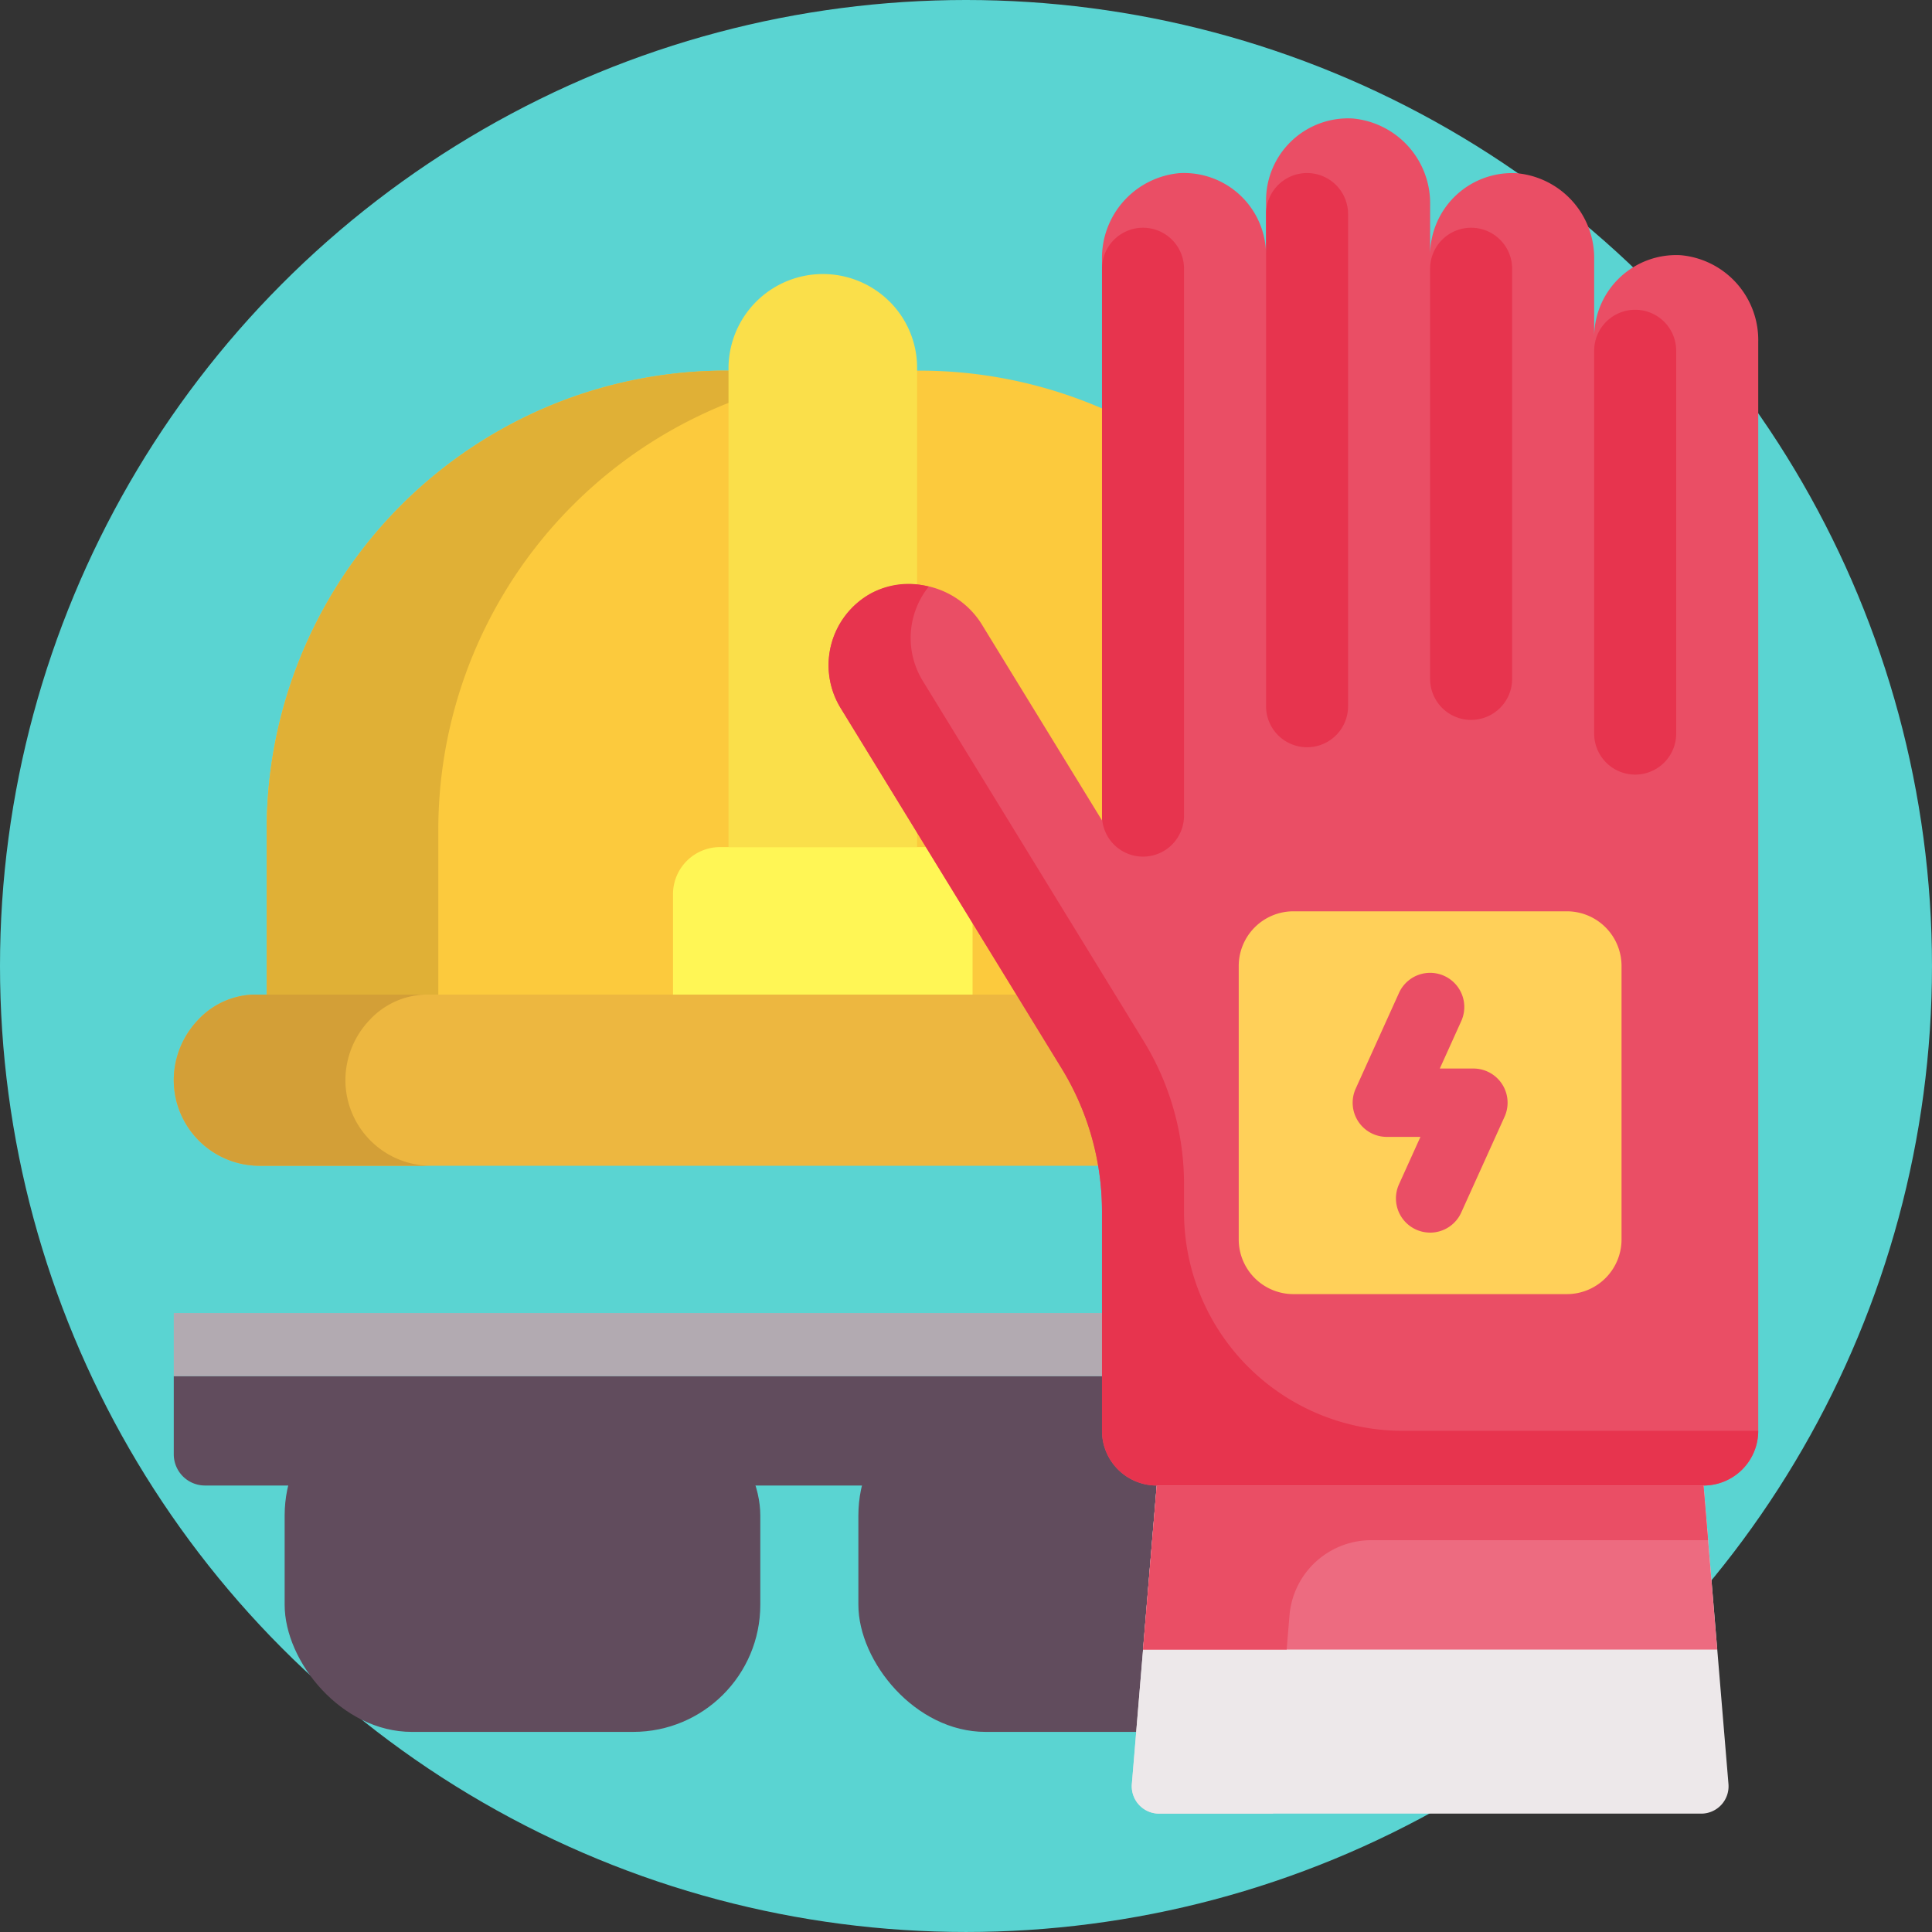 <svg xmlns="http://www.w3.org/2000/svg" width="182.343" height="182.343" viewBox="0 0 182.343 182.343">
  <rect x="0" y="0" width="182.343" height="182.343" fill="#333333" stroke="none"/>
  <g id="Grupo_9193" data-name="Grupo 9193" transform="translate(-1189.127 -571.829)">
    <circle id="Elipse_158" data-name="Elipse 158" cx="91.171" cy="91.171" r="91.171" transform="translate(1189.127 571.829)" fill="#5ad4d2"/>
    <g id="Grupo_9192" data-name="Grupo 9192">
      <g id="Grupo_9189" data-name="Grupo 9189">
        <rect id="Rectángulo_6092" data-name="Rectángulo 6092" width="44.893" height="32.423" rx="12" transform="translate(1215.992 702.863)" fill="#614c5d"/>
        <rect id="Rectángulo_6093" data-name="Rectángulo 6093" width="44.893" height="32.423" rx="12" transform="translate(1270.141 702.863)" fill="#614c5d"/>
        <path id="Rectángulo_6094" data-name="Rectángulo 6094" d="M0,0H114.65A2.947,2.947,0,0,1,117.6,2.947V7.375a2.947,2.947,0,0,1-2.947,2.947H2.947A2.947,2.947,0,0,1,0,7.375V0A0,0,0,0,1,0,0Z" transform="translate(1205.527 701.71)" fill="#614c5d"/>
        <rect id="Rectángulo_6095" data-name="Rectángulo 6095" width="106.414" height="5.955" transform="translate(1205.527 695.755)" fill="#b2aab1"/>
      </g>
      <g id="Grupo_9190" data-name="Grupo 9190">
        <path id="Trazado_9059" data-name="Trazado 9059" d="M1275.815,606.809h-18.06a43.354,43.354,0,0,0-43.459,43.253V665.7h104.969V650.062a43.35,43.35,0,0,0-43.45-43.253Zm0,0" fill="#fcca3d"/>
        <path id="Trazado_9060" data-name="Trazado 9060" d="M1319.434,665.7H1213.152a7.437,7.437,0,0,0-5.307,2.365,8.251,8.251,0,0,0-2.318,5.712,8.1,8.1,0,0,0,8.116,8.08h106.278a8.1,8.1,0,0,0,8.113-8.08c0-4.461-3.634-8.077-8.6-8.077Zm0,0" fill="#edb740"/>
        <path id="Trazado_9061" data-name="Trazado 9061" d="M1276.462,651.777H1257.1a4.449,4.449,0,0,0-4.455,4.432V665.7h28.272v-9.489a4.442,4.442,0,0,0-4.455-4.432Zm0,0" fill="#fff655"/>
        <path id="Trazado_9062" data-name="Trazado 9062" d="M1273.954,606.809h-16.2a43.354,43.354,0,0,0-43.459,43.253V665.7h16.2V650.062a43.354,43.354,0,0,1,43.459-43.253Zm0,0" fill="#e0b036"/>
        <path id="Trazado_9063" data-name="Trazado 9063" d="M1221.726,673.775a8.247,8.247,0,0,1,2.318-5.712,7.437,7.437,0,0,1,5.307-2.365h-16.2a7.437,7.437,0,0,0-5.307,2.365,8.251,8.251,0,0,0-2.318,5.712,8.1,8.1,0,0,0,8.116,8.08h16.2a8.1,8.1,0,0,1-8.116-8.08Zm0,0" fill="#d39f37"/>
        <path id="Trazado_9064" data-name="Trazado 9064" d="M1273.073,600.281a8.91,8.91,0,0,0-15.189,6.263v45.233h17.8V606.544a8.828,8.828,0,0,0-2.607-6.263Zm0,0" fill="#fadf4a"/>
      </g>
      <g id="Grupo_9191" data-name="Grupo 9191">
        <path id="Trazado_9065" data-name="Trazado 9065" d="M1318.546,717.194h31.792l-.43-5.162H1298.3l-2.348,28.173a2.581,2.581,0,0,0,2.572,2.795h10.752l1.559-18.707a7.743,7.743,0,0,1,7.716-7.1Z" fill="#dcd7d9"/>
        <path id="Trazado_9066" data-name="Trazado 9066" d="M1347.743,595.914a7.742,7.742,0,0,0-8.158,7.731v-7.3a8.037,8.037,0,0,0-7.325-8.169,7.743,7.743,0,0,0-8.158,7.731V591.18a8.037,8.037,0,0,0-7.326-8.169,7.742,7.742,0,0,0-8.158,7.731V595.9a7.744,7.744,0,0,0-8.158-7.731,8.037,8.037,0,0,0-7.326,8.169V649.26L1281.9,630.94a8.036,8.036,0,0,0-10.515-3.134,7.743,7.743,0,0,0-2.913,10.856l20.856,34.008a25.813,25.813,0,0,1,3.807,13.491v20.71a5.162,5.162,0,0,0,5.161,5.162h51.613a5.162,5.162,0,0,0,5.161-5.162V604.084a8.038,8.038,0,0,0-7.326-8.17Z" fill="#ea4e65"/>
        <path id="Trazado_9067" data-name="Trazado 9067" d="M1349.908,712.032H1298.3l-2.348,28.173a2.581,2.581,0,0,0,2.572,2.795h51.165a2.58,2.58,0,0,0,2.571-2.795l-2.347-28.173Z" fill="#ede8ea"/>
        <path id="Trazado_9068" data-name="Trazado 9068" d="M1337.005,693.968H1311.2a5.161,5.161,0,0,1-5.161-5.161V663a5.161,5.161,0,0,1,5.161-5.161h25.807a5.161,5.161,0,0,1,5.161,5.161v25.807a5.161,5.161,0,0,1-5.161,5.161Z" fill="#ffd059"/>
        <path id="Trazado_9069" data-name="Trazado 9069" d="M1324.1,688.163a3.227,3.227,0,0,1-2.936-4.557l2.024-4.477h-3.171a3.224,3.224,0,0,1-2.938-4.555l4.085-9.032a3.225,3.225,0,1,1,5.877,2.658l-2.024,4.478h3.171a3.224,3.224,0,0,1,2.938,4.555l-4.085,9.032a3.225,3.225,0,0,1-2.941,1.9Z" fill="#ea4e65"/>
        <path id="Trazado_9070" data-name="Trazado 9070" d="M1297.005,652.678h0a3.871,3.871,0,0,1-3.871-3.871V597.194a3.871,3.871,0,0,1,3.871-3.871h0a3.871,3.871,0,0,1,3.871,3.871v51.612a3.871,3.871,0,0,1-3.871,3.872Z" fill="#e7344e"/>
        <path id="Trazado_9071" data-name="Trazado 9071" d="M1312.488,642.355h0a3.871,3.871,0,0,1-3.87-3.871V592.032a3.871,3.871,0,0,1,3.87-3.871h0a3.872,3.872,0,0,1,3.871,3.871v46.452a3.871,3.871,0,0,1-3.871,3.871Z" fill="#e7344e"/>
        <path id="Trazado_9072" data-name="Trazado 9072" d="M1327.972,639.775h0a3.872,3.872,0,0,1-3.871-3.871v-38.71a3.871,3.871,0,0,1,3.871-3.871h0a3.871,3.871,0,0,1,3.871,3.871V635.9a3.872,3.872,0,0,1-3.871,3.872Z" fill="#e7344e"/>
        <path id="Trazado_9073" data-name="Trazado 9073" d="M1343.456,644.936h0a3.871,3.871,0,0,1-3.871-3.871V604.936a3.871,3.871,0,0,1,3.871-3.871h0a3.871,3.871,0,0,1,3.871,3.871v36.129a3.871,3.871,0,0,1-3.871,3.871Z" fill="#e7344e"/>
        <path id="Trazado_9074" data-name="Trazado 9074" d="M1300.876,686.226V683.58a25.8,25.8,0,0,0-3.808-13.491l-20.855-34.008a7.735,7.735,0,0,1,.57-8.887,7.392,7.392,0,0,0-5.4.612,7.741,7.741,0,0,0-2.913,10.855l20.856,34.008a25.813,25.813,0,0,1,3.807,13.492v20.71a5.161,5.161,0,0,0,5.161,5.161h51.613a5.161,5.161,0,0,0,5.161-5.161h-33.548a20.645,20.645,0,0,1-20.645-20.645Z" fill="#e7344e"/>
        <path id="Trazado_9075" data-name="Trazado 9075" d="M1351.2,727.516l-1.29-15.484H1298.3L1297,727.516Z" fill="#ed6b80"/>
        <path id="Trazado_9076" data-name="Trazado 9076" d="M1297.005,727.516h13.557l.268-3.223a7.742,7.742,0,0,1,7.715-7.1h31.793l-.43-5.162H1298.3l-1.29,15.484Z" fill="#ea4e65"/>
      </g>
    </g>
  </g>
</svg>
